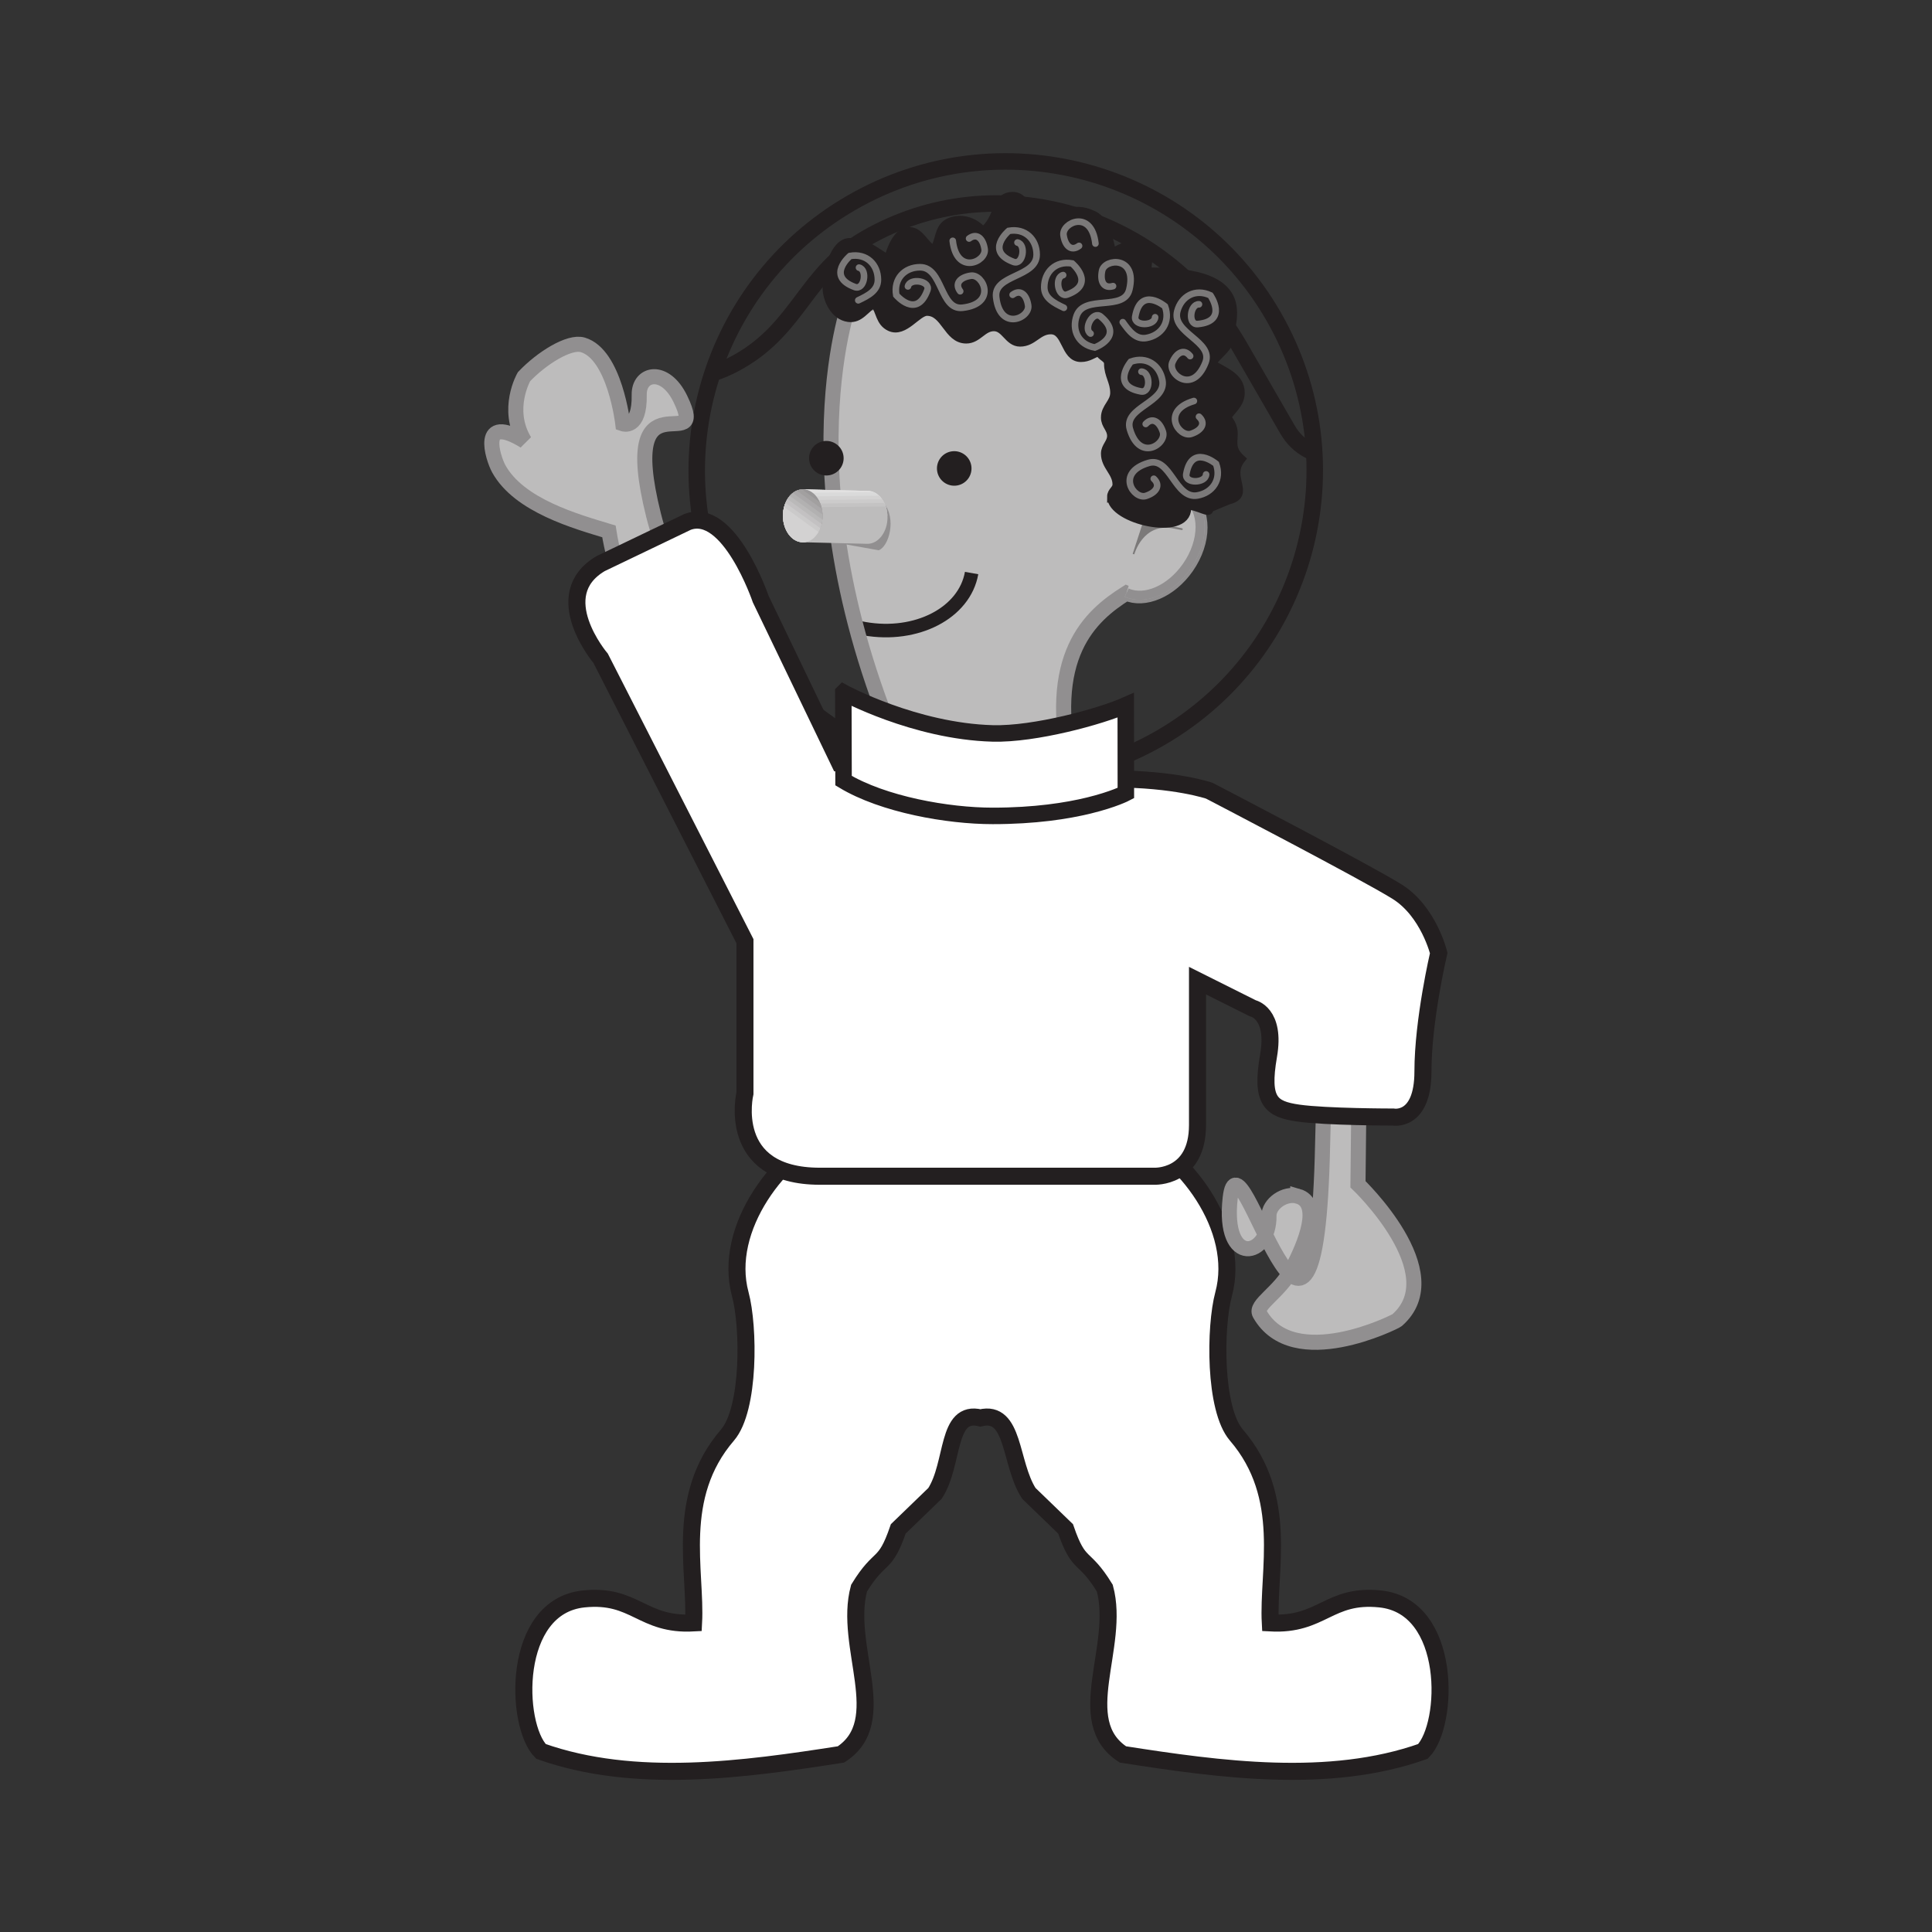<svg:svg xmlns:dc="http://purl.org/dc/elements/1.1/" xmlns:ns2="http://creativecommons.org/ns#" xmlns:rdf="http://www.w3.org/1999/02/22-rdf-syntax-ns#" xmlns:svg="http://www.w3.org/2000/svg" height="432.279" id="svg8120" version="1.1" viewBox="-21.952 -0.412 432.279 432.279" width="432.279">
  <svg:rect x="-21.952" y="-0.412" width="432.279" height="432.279" fill="#333333" stroke="none"/>
  <svg:defs id="defs8122">
    <svg:clipPath clipPathUnits="userSpaceOnUse" id="clipPath444">
      <svg:path d="m134.75 455.14c0 0.686-0.416 1.241-0.929 1.241s-0.929-0.555-0.929-1.241c0-0.685 0.416-1.241 0.929-1.241s0.929 0.556 0.929 1.241" id="path446" />
    </svg:clipPath>
    <svg:clipPath clipPathUnits="userSpaceOnUse" id="clipPath422">
      <svg:path clip-rule="evenodd" d="m72.5 499.91h227.51v-336.13h-227.51v336.13z" id="path424" />
    </svg:clipPath>
    <svg:clipPath clipPathUnits="userSpaceOnUse" id="clipPath428">
      <svg:path d="m0 792h612v-792h-612v792z" id="path430" />
    </svg:clipPath>
    <svg:clipPath clipPathUnits="userSpaceOnUse" id="clipPath434">
      <svg:path d="m0.06 792h612v-792h-612v792z" id="path436" />
    </svg:clipPath>
    <svg:clipPath clipPathUnits="userSpaceOnUse" id="clipPath400">
      <svg:path d="m133.82 453.9 3.039-0.074c0.513 0 0.938 0.556 0.938 1.242 0 0.685-0.416 1.241-0.929 1.241l-3.065 0.073 0.017-2.482" id="path402" />
    </svg:clipPath>
    <svg:clipPath clipPathUnits="userSpaceOnUse" id="clipPath370">
      <svg:path clip-rule="evenodd" d="m72.5 499.91h227.51v-336.13h-227.51v336.13z" id="path372" />
    </svg:clipPath>
    <svg:clipPath clipPathUnits="userSpaceOnUse" id="clipPath376">
      <svg:path d="m0 792h612v-792h-612v792z" id="path378" />
    </svg:clipPath>
    <svg:clipPath clipPathUnits="userSpaceOnUse" id="clipPath382">
      <svg:path d="m0.06 792h612v-792h-612v792z" id="path384" />
    </svg:clipPath>
    <svg:clipPath clipPathUnits="userSpaceOnUse" id="clipPath360">
      <svg:path d="m139.12 442.4 7.333 0.679c-1.283 5.498 0.86 7.366 2.551 8.433 0.842-0.381 2.055 0.127 2.827 1.23 0.84 1.2 0.841 2.649 0.002 3.236-0.377 0.264-0.86 0.309-1.353 0.17l-1.691 8.629-12.765 0.391s-3.369-9.206 3.096-22.768" id="path362" />
    </svg:clipPath>
    <svg:clipPath clipPathUnits="userSpaceOnUse" id="clipPath336">
      <svg:path clip-rule="evenodd" d="m72.5 499.91h227.51v-336.13h-227.51v336.13z" id="path338" />
    </svg:clipPath>
    <svg:clipPath clipPathUnits="userSpaceOnUse" id="clipPath342">
      <svg:path d="m0 792h612v-792h-612v792z" id="path344" />
    </svg:clipPath>
    <svg:clipPath clipPathUnits="userSpaceOnUse" id="clipPath348">
      <svg:path d="m0.06 792h612v-792h-612v792z" id="path350" />
    </svg:clipPath>
    <svg:clipPath clipPathUnits="userSpaceOnUse" id="clipPath326">
      <svg:path d="m130.79 450.02c-4.004 6.935-1.628 15.803 5.306 19.806 6.935 4.004 15.803 1.628 19.807-5.307s1.628-15.802-5.307-19.806-15.802-1.628-19.806 5.307" id="path328" />
    </svg:clipPath>
    <svg:clipPath clipPathUnits="userSpaceOnUse" id="clipPath304">
      <svg:path clip-rule="evenodd" d="m72.5 499.91h227.51v-336.13h-227.51v336.13z" id="path306" />
    </svg:clipPath>
    <svg:clipPath clipPathUnits="userSpaceOnUse" id="clipPath310">
      <svg:path d="m0 792h612v-792h-612v792z" id="path312" />
    </svg:clipPath>
    <svg:clipPath clipPathUnits="userSpaceOnUse" id="clipPath316">
      <svg:path d="m0.06 792h612v-792h-612v792z" id="path318" />
    </svg:clipPath>
  </svg:defs>
  <svg:g id="layer1" transform="translate(-66.815 -334.49)">
    <svg:g id="g300" transform="matrix(4.768 0 0 -4.768 -413.58 2619.6)">
      <svg:g clip-path="url(#clipPath304)" id="g302">
        <svg:g clip-path="url(#clipPath310)" id="g308">
          <svg:g clip-path="url(#clipPath316)" id="g314">
            <svg:path d="m143.23 425.14c-2.846 0.546-4.492 2.658-7.849 1.223-2.644-1.132-5.331-4.645-4.492-7.752 0.412-1.523 0.453-5.382-0.602-6.609-2.49-2.896-1.457-6.384-1.59-8.815-2.431-0.133-2.736 1.374-5.15 1.127-3.401-0.348-3.244-5.912-2.011-7.156 4.412-1.562 9.524-0.852 14.078-0.142 2.411 1.566 0.106 5.07 0.849 7.803 1.007 1.642 1.198 0.912 1.84 2.781l1.724 1.666c0.906 1.394 0.514 3.936 2.129 3.542 1.615 0.394 1.369-2.148 2.275-3.542l1.724-1.666c0.643-1.869 0.833-1.139 1.84-2.781 0.744-2.733-1.562-6.237 0.849-7.803 4.555-0.71 9.667-1.42 14.079 0.142 1.233 1.244 1.39 6.808-2.012 7.156-2.413 0.247-2.718-1.26-5.15-1.127-0.132 2.431 0.9 5.919-1.59 8.815-1.054 1.227-1.013 5.086-0.602 6.609 0.84 3.107-1.847 6.62-4.492 7.752-3.357 1.435-3.001-0.677-5.847-1.223z" fill="#fff" id="path320" stroke="#231f20" stroke-miterlimit="3.864" stroke-width=".8" />
          </svg:g>
        </svg:g>
      </svg:g>
    </svg:g>
    <svg:g id="g322" transform="matrix(4.768 0 0 -4.768 -413.58 2619.6)">
      <svg:g clip-path="url(#clipPath326)" id="g324">
        <svg:path d="m127.01 461.96c1.335-0.551 2.562-0.3 3.858 0.448 2.784 1.607 3.106 4.132 5.889 5.738 6.176 3.566 13.996 1.117 17.562-5.06 0.88-1.525 1.364-2.364 2.245-3.889 1.034-1.792 3.321-1.437 5.311-0.746" fill="none" id="path330" stroke="#231f20" stroke-miterlimit="3.864" stroke-width=".774" />
      </svg:g>
    </svg:g>
    <svg:g id="g332" transform="matrix(4.768 0 0 -4.768 -413.58 2619.6)">
      <svg:g clip-path="url(#clipPath336)" id="g334">
        <svg:g clip-path="url(#clipPath342)" id="g340">
          <svg:g clip-path="url(#clipPath348)" id="g346">
            <svg:path d="m130.79 450.02c-4.004 6.935-1.628 15.803 5.306 19.806 6.935 4.004 15.803 1.628 19.807-5.307s1.628-15.802-5.307-19.806-15.802-1.628-19.806 5.307z" fill="none" id="path352" stroke="#231f20" stroke-miterlimit="3.864" stroke-width=".774" />
            <svg:path d="m139.12 442.4 7.333 0.679c-1.283 5.498 0.86 7.366 2.551 8.433 0.842-0.381 2.055 0.127 2.827 1.23 0.84 1.2 0.841 2.649 0.002 3.236-0.377 0.264-0.86 0.309-1.353 0.17l-1.691 8.629-12.765 0.391s-3.369-9.206 3.096-22.768" fill="#bdbcbc" id="path354" />
          </svg:g>
        </svg:g>
      </svg:g>
    </svg:g>
    <svg:g id="g356" transform="matrix(4.768 0 0 -4.768 -413.58 2619.6)">
      <svg:g clip-path="url(#clipPath360)" id="g358">
        <svg:path d="m132.87 454.02c-0.331-1.874 1.394-3.743 3.842-4.175 2.449-0.432 4.701 0.737 5.032 2.61" fill="none" id="path364" stroke="#231f20" stroke-miterlimit="3.864" stroke-width=".635" />
      </svg:g>
    </svg:g>
    <svg:g id="g366" transform="matrix(4.768 0 0 -4.768 -413.58 2619.6)">
      <svg:g clip-path="url(#clipPath370)" id="g368">
        <svg:g clip-path="url(#clipPath376)" id="g374">
          <svg:g clip-path="url(#clipPath382)" id="g380">
            <svg:path d="m139.12 442.4 7.333 0.679c-1.283 5.498 0.86 7.366 2.551 8.433 0.842-0.381 2.055 0.127 2.827 1.23 0.84 1.2 0.841 2.649 0.002 3.236-0.377 0.264-0.86 0.309-1.353 0.17l-1.691 8.629-12.765 0.391s-3.369-9.206 3.096-22.768z" fill="none" id="path386" stroke="#918f90" stroke-miterlimit="3.864" stroke-width=".708" />
            <svg:path d="m134.34 457.74c-0.058 0.324 0.159 0.634 0.484 0.692 0.325 0.057 0.635-0.16 0.693-0.485 0.057-0.325-0.16-0.635-0.485-0.692-0.325-0.058-0.635 0.16-0.692 0.485z" fill="#231f20" id="path388" stroke="#231f20" stroke-miterlimit="3.864" stroke-width=".426" />
            <svg:path d="m140.34 457.26c-0.057 0.325 0.16 0.635 0.485 0.692s0.635-0.16 0.693-0.485c0.057-0.325-0.16-0.635-0.485-0.692s-0.635 0.16-0.693 0.485z" fill="#231f20" id="path390" stroke="#231f20" stroke-miterlimit="3.864" stroke-width=".426" />
            <svg:path d="m134.89 453.97 2.494-0.446c0.482 0.175 0.849 1.487 0.235 2.218l-2.729-1.772" fill="#918f90" id="path392" />
            <svg:path d="m133.82 453.9 3.039-0.074c0.513 0 0.938 0.556 0.938 1.242 0 0.685-0.416 1.241-0.929 1.241l-3.065 0.073 0.017-2.482" fill="#bdbcbc" id="path394" />
          </svg:g>
        </svg:g>
      </svg:g>
    </svg:g>
    <svg:g id="g396" transform="matrix(4.768 0 0 -4.768 -413.58 2619.6)">
      <svg:g clip-path="url(#clipPath400)" id="g398">
        <svg:path d="m137.81 456.6-4.263-0.043-0.005-0.431 4.263 0.043 0.005 0.431" fill="#e9e9e9" id="path404" />
        <svg:path d="m137.81 456.43-4.263-0.043-0.005-0.431 4.263 0.043 0.005 0.431" fill="#e2e1e1" id="path406" />
        <svg:path d="m137.81 456.26-4.263-0.043-0.004-0.431 4.262 0.043 0.005 0.431" fill="#dadada" id="path408" />
        <svg:path d="m137.81 456.09-4.263-0.043-0.004-0.431 4.263 0.043 0.004 0.431" fill="#d3d2d2" id="path410" />
        <svg:path d="m137.8 455.92-4.263-0.043-0.004-0.431 4.263 0.043 0.004 0.431" fill="#cccbcb" id="path412" />
        <svg:path d="m137.8 455.75-4.262-0.043-0.005-0.431 4.263 0.043 0.004 0.431" fill="#c4c3c3" id="path414" />
        <svg:path d="m137.8 455.58-4.263-0.043-0.005-0.431 4.263 0.043 0.005 0.431" fill="#bdbcbc" id="path416" />
      </svg:g>
    </svg:g>
    <svg:g id="g418" transform="matrix(4.768 0 0 -4.768 -413.58 2619.6)">
      <svg:g clip-path="url(#clipPath422)" id="g420">
        <svg:g clip-path="url(#clipPath428)" id="g426">
          <svg:g clip-path="url(#clipPath434)" id="g432">
            <svg:path d="m134.75 455.14c0 0.686-0.416 1.241-0.929 1.241s-0.929-0.555-0.929-1.241c0-0.685 0.416-1.241 0.929-1.241s0.929 0.556 0.929 1.241" fill="#fff" id="path438" />
          </svg:g>
        </svg:g>
      </svg:g>
    </svg:g>
    <svg:g id="g440" transform="matrix(4.768 0 0 -4.768 -413.58 2619.6)">
      <svg:g clip-path="url(#clipPath444)" id="g442">
        <svg:path d="m132.83 456.03 2.174-1.57 0.645 1.04-2.095 1.526-0.724-0.996" fill="#918f90" id="path448" />
        <svg:path d="m133.45 456.86-0.717-0.992 2.167-1.575 0.645 1.041-2.095 1.526" fill="#999798" id="path450" />
        <svg:path d="m133.35 456.7-0.711-0.987 2.16-1.579 0.646 1.04-2.095 1.526" fill="#a2a0a0" id="path452" />
        <svg:path d="m133.24 456.54-0.703-0.982 2.152-1.584 0.646 1.04-2.095 1.526" fill="#aaa8a9" id="path454" />
        <svg:path d="m133.14 456.37-0.696-0.978 2.146-1.588 0.645 1.04-2.095 1.526" fill="#b2b1b1" id="path456" />
        <svg:path d="m133.03 456.21-0.689-0.973 2.139-1.593 0.645 1.04-2.095 1.526" fill="#bab9b9" id="path458" />
        <svg:path d="m132.93 456.05-0.682-0.97 2.132-1.597 0.645 1.04-2.095 1.527" fill="#c3c1c2" id="path460" />
        <svg:path d="m132.83 455.88-0.675-0.965 2.125-1.601 0.645 1.04-2.095 1.526" fill="#cbcaca" id="path462" />
        <svg:path d="m132.05 454.76 2.118-1.606 0.645 1.04-2.095 1.526-0.668-0.96" fill="#d3d2d2" id="path464" />
      </svg:g>
    </svg:g>
    <svg:path d="m296.93 466.67c4.02 1.817 9.77-0.606 13.451-5.865 4.005-5.722 4.01-12.631 0.008-15.43-1.798-1.259-4.101-1.473-6.451-0.811" fill="none" id="path486" stroke="#a7a5a6" stroke-miterlimit="3.864" stroke-width="2.031" />
    <svg:path d="m296.93 466.67c4.02 1.817 9.77-0.606 13.451-5.865 4.005-5.722 4.01-12.631 0.008-15.43-1.798-1.259-4.101-1.473-6.451-0.811l-7.009 22.105" fill="#bdbcbc" id="path488" />
    <svg:path d="m300.87 450.72-2.394 7.333s1.955-7.257 8.859-5.936c6.909 1.316-6.466-1.397-6.466-1.397z" fill="#7b7979" fill-rule="evenodd" id="path490" stroke="#7b7979" stroke-miterlimit="3.864" stroke-width=".377" />
    <svg:path d="m296.96 466.67c4.02 1.817 9.737-0.606 13.418-5.865 4.005-5.722 4.01-12.631 0.008-15.43-1.798-1.259-4.787-1.459-7.138-0.796" fill="none" id="path492" stroke="#918f90" stroke-miterlimit="3.864" stroke-width="2.031" />
    <svg:path d="m293.59 445.23c0-1.206 1.206-1.55 1.206-2.756 0-2.756-2.584-4.134-2.584-6.89 0-1.55 1.378-2.408 1.378-3.958 0-1.721-1.378-2.413-1.378-4.134 0-2.241 2.069-3.271 2.069-5.512 0-2.584-1.378-3.958-1.378-6.542 0-1.378-1.721-1.55-2.069-2.756-1.55 0.515-2.408 1.378-4.129 1.378-3.619 0-3.099-6.199-6.718-6.199-2.928 0-3.962 2.756-6.885 2.756-2.584 0-3.271-3.447-5.855-3.447-2.584 0-3.619 2.756-6.199 2.756-4.134 0-4.649-6.199-8.783-6.199-2.241 0-5.112 4.94-8.263 3.443-2.241-1.058-2.069-3.443-3.447-5.336-2.236 1.206-3.261 3.614-5.855 3.271-3.147-0.42-4.768-4.182-4.768-6.594 0-3.443 1.635-10.156 5.078-10.161 3.619 0 5.545 2.088 8.645 3.81 0 0 1.273-5.679 4.134-6.203 2.804-0.51 3.614 2.928 6.027 4.134 1.55-2.065 0.935-5.035 3.443-6.199 2.756-1.278 5.96 0 7.51 2.065 3.958-3.099 2.589-7.796 6.614-7.92 3.357-0.1 3.443 5.169 6.885 5.169 4.134 0 6.16-3.466 11.372-0.863 2.465 1.235 3.438 5.717 3.953 8.473 0 0 5.188-3.395 7.233-1.383 1.545 1.521 0.515 3.447 0.687 5.512 8.268 0 19.125 0.792 19.125 9.06-0.004 2.584-0.353 1.964-0.353 4.544 0 3.099-2.756 4.477-4.477 6.89 2.928 1.893 6.542 2.928 6.542 6.542 0 2.413-1.893 3.619-3.099 5.512 3.443 3.786-0.548 5.855 3.238 9.298-3.271 4.134 2.274 7.92-2.723 9.126l-4.577 1.893c1.03 1.721-4.821-2.065-4.821 0 0 6.37-16.775 2.584-16.775-2.58z" fill="#231f20" id="path494" stroke="#231f20" stroke-miterlimit="3.864" stroke-width="2.031" />
    <svg:path d="m248.01 398.16c0.434-1.955 5.121-1.259 4.339 0.868-2.389 6.513-6.947 1.087-6.947 1.087-0.648-3.691 1.903-6.242 5.321-6.242 5.102 0 4.43 9.636 9.503 9.064 7.729-0.868 4.687-7.572 1.864-7.167-2.398 0.348-3.691 1.74-2.389 3.476m12.822-10.905c1.955 0.434 1.259 5.121-0.868 4.344-6.513-2.389-1.087-6.947-1.087-6.947 3.691-0.653 6.242 1.898 6.242 5.316 0 5.107-9.636 4.43-9.064 9.503 0.868 7.729 7.572 4.692 7.167 1.869-0.348-2.398-1.74-3.691-3.476-2.389m-13.403-12.073c0.873 7.729 7.543 4.692 7.138 1.869-0.348-2.398-1.74-3.691-3.476-2.389m-24.632 6.513c1.955 0.434 1.197 5.121-0.93 4.344-6.513-2.389-1.087-6.947-1.087-6.947 3.691-0.653 6.246 1.898 6.246 5.321 0 2.422-2.174 3.543-4.396 4.596m63.36 15.964c1.998 0.091 2.127 4.825-0.1 4.425-6.833-1.221-2.279-6.652-2.279-6.652 3.524-1.283 6.48 0.787 7.071 4.158 0.887 5.026-8.721 6.032-7.276 10.929 2.198 7.462 8.273 3.304 7.381 0.596-0.758-2.303-2.351-3.333-3.838-1.75m13.508 11.296c-0.091 2.003-4.825 2.131-4.43-0.1 1.221-6.828 6.656-2.274 6.656-2.274 1.283 3.519-0.792 6.475-4.158 7.071-5.026 0.887-6.037-8.721-10.929-7.276-7.462 2.198-3.304 8.268-0.596 7.376 2.303-0.753 3.333-2.351 1.75-3.834m8.969-17.394c-7.462 2.198-3.309 8.239-0.601 7.348 2.303-0.758 3.333-2.351 1.75-3.834m-9.822-22.258c-0.091 1.998-4.84 2.069-4.439-0.162 1.221-6.833 6.652-2.279 6.652-2.279 1.283 3.524-0.787 6.48-4.153 7.076-2.389 0.42-3.872-1.526-5.293-3.533m17.046-3.996c-1.998-0.086-2.541 4.625-0.286 4.42 6.909-0.62 2.847-6.428 2.847-6.428-3.395-1.588-6.523 0.219-7.405 3.524-1.321 4.926 8.158 6.771 6.299 11.52-2.842 7.243-8.53 2.57-7.405-0.048 0.954-2.227 2.632-3.118 3.972-1.407m-22.272-5.035c-1.688-1.078 0.567-5.245 2.298-3.781 5.307 4.473-1.354 6.9-1.354 6.9-3.691-0.653-5.216-3.92-4.048-7.138 1.745-4.792 10.571-0.863 11.773-5.827 1.826-7.558-5.512-6.995-6.094-4.206-0.496 2.375 0.367 4.062 2.446 3.433m-11.162-2.465c-1.955 0.439-1.197 5.126 0.93 4.344 6.513-2.389 1.087-6.947 1.087-6.947-3.691-0.653-6.242 1.903-6.242 5.321 0 2.422 2.17 3.543 4.391 4.596m7.057-14.367c-0.873-7.729-7.543-4.692-7.138-1.869 0.348 2.398 1.74 3.691 3.476 2.389" fill="none" id="path496" stroke="#7b7979" stroke-linecap="round" stroke-miterlimit="3.864" stroke-width="1.478" />
    <svg:path d="m231.35 505.04s-32.047-22.825-40.267-55.735 12.588-12.354 6.013-25.963c-3.428-7.1-9.307-5.86-9.212-0.93 0.153 7.839-3.667 6.489-3.667 6.489s-1.778-15.535-8.959-17.661c-3.028-0.901-9.207 2.966-13.155 7.128 0 0-4.215 7.271 0.134 14.409-10.409-6.413-7.09 3.8-5.784 6.175 4.558 8.292 17.428 11.83 24.652 14.023 5.321 33.501 40.739 66.688 40.739 66.688l9.508-14.624z" fill="#bdbcbc" id="path498" stroke="#918f90" stroke-miterlimit="3.864" stroke-width="3.376" />
    <svg:path d="m335.24 601.72c5.383 1.54 1.693 10.624-1.278 16.24-2.861 5.402-8.397 8.053-7.233 10.099 7.519 13.217 30.321 1.755 30.698 1.431 12.121-10.562-8.721-30.435-8.721-30.435 0.734-61.82-0.095-30.988-0.095-30.988l5.955-14.076s-12.364-33.487-13.771 36.081-18.663-6.037-20.68 12.059c-1.755 15.706 8.835 13.203 8.678 3.967-0.043-2.642 3.524-5.216 6.447-4.377z" fill="#bdbcbc" fill-rule="evenodd" id="path500" stroke="#918f90" stroke-miterlimit="3.864" stroke-width="3.376" />
    <svg:path d="m293.77 508.36c14.128 0 21.686 2.646 21.686 2.646s34.932 18.157 41.993 22.573c7.066 4.415 9.322 13.737 9.322 13.737s-3.529 15.01-3.529 26.492-6.676 10.204-6.676 10.204-15.01 0-21.195-0.882c-6.18-0.882-8.44-2.651-6.671-12.855 1.65-9.551-3.533-10.595-3.533-10.595l-12.364-6.184v32.285c0 11.968-9.713 11.477-9.713 11.477h-74.77c-21.195 0-16.779-18.544-16.779-18.544v-34.05l-32.285-63.288s-11.968-14.133 0.004-21.195l19.426-9.322c9.322-3.533 16.388 17.27 16.388 17.27l17.661 36.696s46.905 3.533 61.033 3.533z" fill="#fff" id="path502" stroke="#231f20" stroke-miterlimit="3.864" stroke-width="3.815" />
    <svg:path d="m233.55 489.03s15.973 8.673 33.42 9.15c9.451 0.253 24.203-3.819 29.777-6.299l0.023 19.64s-2.689 1.421-8.254 2.78c-4.954 1.211-12.111 2.332-21.547 2.332-10.018 0-24.485-2.546-33.363-7.891l-0.057-19.712z" fill="#fff" id="path504" stroke="#231f20" stroke-miterlimit="3.864" stroke-width="3.691" />
  </svg:g>
</svg:svg>